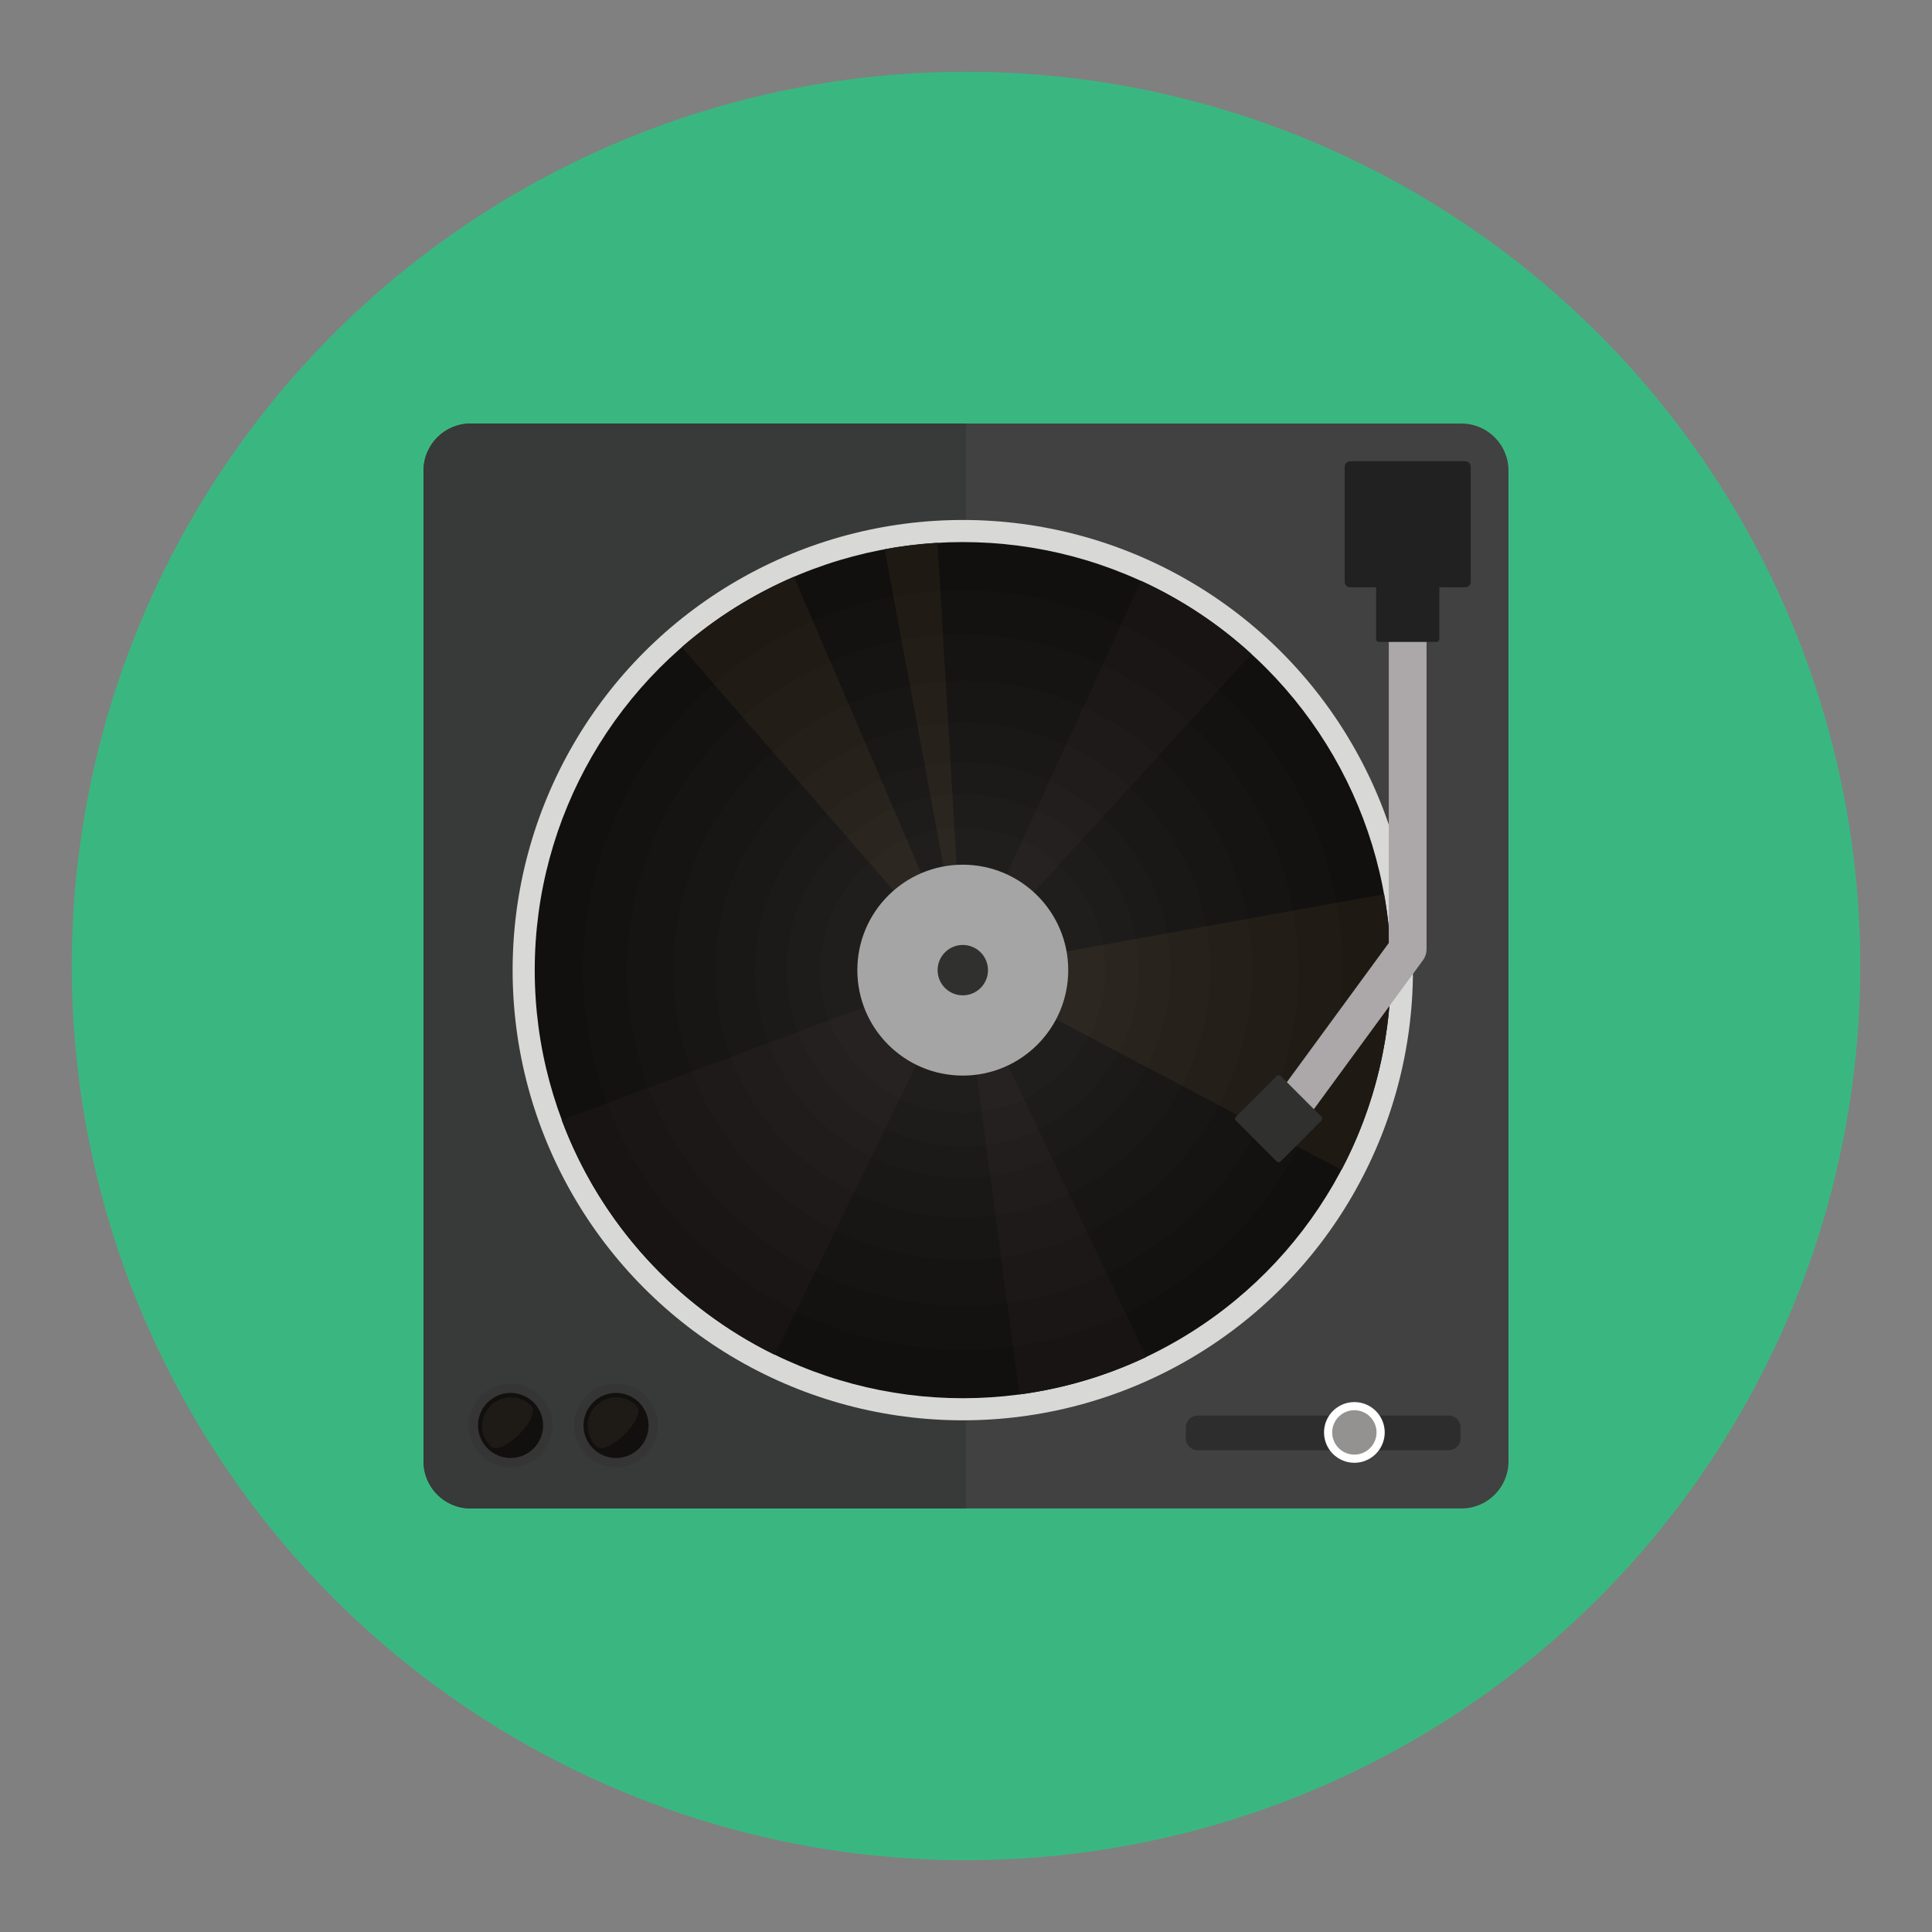 <?xml version="1.0" encoding="utf-8"?>
<!-- Generator: Adobe Illustrator 16.0.0, SVG Export Plug-In . SVG Version: 6.00 Build 0)  -->
<!DOCTYPE svg PUBLIC "-//W3C//DTD SVG 1.1//EN" "http://www.w3.org/Graphics/SVG/1.1/DTD/svg11.dtd">
<svg version="1.1" id="Layer_1" xmlns="http://www.w3.org/2000/svg" xmlns:xlink="http://www.w3.org/1999/xlink" x="0px" y="0px"
	 width="136.833px" height="136.833px" viewBox="0 0 136.833 136.833" style="enable-background:new 0 0 136.833 136.833;"
	 xml:space="preserve">
<rect x="0" y="0" width="136.833" height="136.833" fill="#808080" stroke="none"/>
<style type="text/css">
<![CDATA[
	.st0{fill:#7A5628;}
	.st1{fill:#49A0AE;}
	.st2{fill:#ACA8A9;}
	.st3{fill:#7DB6B7;}
	.st4{fill:#11100E;}
	.st5{fill:#7FCDCC;}
	.st6{fill:#E0DAD2;}
	.st7{fill:#E1E1E1;}
	.st8{fill:#13B3CA;}
	.st9{fill:#E3E4E5;}
	.st10{fill:#15B5AC;}
	.st11{fill:#E4B894;}
	.st12{fill:#E4C88F;}
	.st13{fill:#E4DED0;}
	.st14{fill:#4A86C5;}
	.st15{fill:#4ABC96;}
	.st16{fill:#171413;}
	.st17{fill:#E5CE27;}
	.st18{fill:#187070;}
	.st19{fill:#E7CB7C;}
	.st20{fill:#E7DDB3;}
	.st21{fill:#E7E9EA;}
	.st22{fill:#E84849;}
	.st23{fill:#E89423;}
	.st24{fill:#E8CC7C;}
	.st25{fill:#E8EAEB;}
	.st26{fill:#E97539;}
	.st27{fill:#E9C29C;}
	.st28{fill:#E9DC96;}
	.st29{fill:#B16E29;}
	.st30{opacity:0.01;}
	.st31{opacity:0.45;}
	.st32{fill:#1A1919;}
	.st33{fill:#B69B30;}
	.st34{fill:#EADD97;}
	.st35{fill:#EB9682;}
	.st36{fill:#B7B7B7;}
	.st37{fill:#EBD9A9;}
	.st38{fill:#1DA049;}
	.st39{fill:#1E1913;}
	.st40{fill:#1E1B17;}
	.st41{fill:#ECDAAA;}
	.st42{fill:#ECE6D5;}
	.st43{fill:#ED3351;}
	.st44{fill:#B9B9BA;}
	.st45{fill:#EDECED;}
	.st46{fill:#1FA85B;}
	.st47{fill:#EEE17F;}
	.st48{fill:#EEE4B8;}
	.st49{fill-rule:evenodd;clip-rule:evenodd;fill:#7FCDCC;}
	.st50{fill:#515252;}
	.st51{fill:#543A1A;}
	.st52{fill:#BB2025;}
	.st53{fill:#8C652E;}
	.st54{fill:#8C8C8C;}
	.st55{fill:#212121;}
	.st56{fill:#BF2126;}
	.st57{fill:#BFBEBE;}
	.st58{fill:#F0C418;}
	.st59{fill:#F0CF6A;}
	.st60{fill:#F0E3C8;}
	.st61{fill:#F1D069;}
	.st62{fill:#F1E4C8;}
	.st63{fill:#F2D083;}
	.st64{fill:#F3BB70;}
	.st65{fill:#F3C715;}
	.st66{fill:#F3D183;}
	.st67{fill:#258C8E;}
	.st68{fill:#25999B;}
	.st69{fill:#F4E028;}
	.st70{fill:#F59798;}
	.st71{fill:#F5DE57;}
	.st72{fill:#F6A2A3;}
	.st73{fill:#F6F7F7;}
	.st74{fill:#28999B;}
	.st75{fill:#F7DF56;}
	.st76{fill:#29A5AE;}
	.st77{fill:#F8B85C;}
	.st78{fill:#F8D648;}
	.st79{fill:#F8DC62;}
	.st80{fill:#F8E69B;}
	.st81{fill:#F8E9AB;}
	.st82{fill:#F8F3DC;}
	.st83{fill:#F9A11C;}
	.st84{fill:#F9A72F;}
	.st85{fill:#F9A731;}
	.st86{fill:#F9E478;}
	.st87{fill:#F9EC34;}
	.st88{fill:#92C7CB;}
	.st89{fill:#93574E;}
	.st90{fill:#939291;}
	.st91{fill:#C2D2D3;}
	.st92{fill:#C42126;}
	.st93{fill:#C47267;}
	.st94{fill:#C4C3C3;}
	.st95{fill:#C5A72E;}
	.st96{fill:#2B2B2B;}
	.st97{fill:#2B5C64;}
	.st98{fill:#FACB83;}
	.st99{fill:#2D2D2D;}
	.st100{fill:#FBEC68;}
	.st101{fill:#2D646D;}
	.st102{fill:#FBF3CE;}
	.st103{fill:#C8802A;}
	.st104{fill:#99999A;}
	.st105{fill:#C8C8C8;}
	.st106{fill-rule:evenodd;clip-rule:evenodd;fill:#59A29F;}
	.st107{fill:#99CED5;}
	.st108{fill:#FDF3D0;}
	.st109{fill:#2F8442;}
	.st110{fill:#60441D;}
	.st111{opacity:0.5;}
	.st112{opacity:0.6;}
	.st113{opacity:0.8;}
	.st114{fill:#FFCE80;}
	.st115{fill:#FFEBBF;}
	.st116{fill:#FFEEA5;}
	.st117{fill:#FFFFFA;}
	.st118{fill:#FFFFFF;}
	.st119{fill:#644421;}
	.st120{fill:none;}
	.st121{fill:#65A844;}
	.st122{fill:#CB4645;}
	.st123{fill:#69C8CF;}
	.st124{fill:#CCCBCB;}
	.st125{fill:#30302F;}
	.st126{fill:#9F7534;}
	.st127{fill:#9F77AA;}
	.st128{fill:#CECECD;}
	.st129{fill:#CECFD0;}
	.st130{fill:#336C75;}
	.st131{fill:#343433;}
	.st132{fill:#344E5D;}
	.st133{fill:#353535;}
	.st134{fill:#357180;}
	.st135{fill:#377CA5;}
	.st136{fill:#383939;}
	.st137{fill-rule:evenodd;clip-rule:evenodd;fill:#97D6D5;}
	.st138{fill:#388388;}
	.st139{fill:#6E5538;}
	.st140{fill:#00A79E;}
	.st141{fill:#D0A288;}
	.st142{fill:#D0E8D0;}
	.st143{fill:#D1AF2B;}
	.st144{fill:#D2B488;}
	.st145{fill:#D2D2D2;}
	.st146{fill-rule:evenodd;clip-rule:evenodd;fill:#63AAA5;}
	.st147{fill:#D3B85F;}
	.st148{fill:#D3B95F;}
	.st149{fill:#D3D3D3;}
	.st150{fill:#D54027;}
	.st151{fill:#3AB780;}
	.st152{fill:#D5BA8A;}
	.st153{fill:#D62127;}
	.st154{fill:#D68936;}
	.st155{fill:#3CB881;}
	.st156{fill:#D7D7D7;}
	.st157{fill:#D7DABA;}
	.st158{fill:#D8D8D7;}
	.st159{fill:#714D22;}
	.st160{fill:#A0D9DC;}
	.st161{fill:#A2D4DE;}
	.st162{fill:#A46434;}
	.st163{fill:#A4A4A4;}
	.st164{fill:#A6A5A5;}
	.st165{fill:#DAA9A3;}
	.st166{fill:#DBBA33;}
	.st167{fill:#DBD3BB;}
	.st168{fill:#DBDDDC;}
	.st169{fill:#DCBF8D;}
	.st170{fill:#DCC172;}
	.st171{fill:#DCDFE0;}
	.st172{fill:#DDC272;}
	.st173{fill:#DDD2A5;}
	.st174{fill:#DDDDDC;}
	.st175{fill:#DDDFE0;}
	.st176{fill:#414141;}
	.st177{fill:#DFC191;}
	.st178{fill:#DFDDDC;}
	.st179{fill:#DFE0E0;}
	.st180{fill:#DFE0E1;}
]]>
</style>
<g>
	<g>
		<g>
			<circle class="st151" cx="68.417" cy="68.417" r="63.333"/>
		</g>
	</g>
	<g>
		<g>
			<path class="st176" d="M106.838,103.503c0,1.842-1.493,3.334-3.335,3.334H33.33c-1.842,0-3.335-1.492-3.335-3.334V33.332
				c0-1.842,1.493-3.336,3.335-3.336h70.173c1.842,0,3.335,1.494,3.335,3.336V103.503z"/>
		</g>
		<g>
			<path class="st136" d="M68.413,106.837H33.33c-1.842,0-3.335-1.492-3.335-3.334V33.332c0-1.842,1.493-3.336,3.335-3.336h35.083
				V106.837z"/>
		</g>
		<g>
			<circle class="st158" cx="68.189" cy="68.71" r="31.883"/>
		</g>
		<g>
			<circle class="st4" cx="68.19" cy="68.71" r="30.318"/>
		</g>
		<g>
			<path class="st16" d="M68.189,68.71L54.87,95.953c-6.924-3.391-12.364-9.344-15.086-16.623L68.189,68.71z"/>
		</g>
		<g>
			<path class="st39" d="M68.19,68.71L48.287,45.832c2.386-2.072,5.071-3.748,7.945-4.982L68.19,68.71z"/>
		</g>
		<g>
			<path class="st16" d="M68.19,68.71l12.629-27.57c2.872,1.318,5.508,3.074,7.816,5.184L68.19,68.71z"/>
		</g>
		<g>
			<path class="st16" d="M68.188,68.71l13.004,27.395c-2.856,1.354-5.895,2.244-8.994,2.656L68.188,68.71z"/>
		</g>
		<g>
			<path class="st39" d="M68.189,68.71l29.841-5.379c1.186,6.607,0.158,13.504-3.016,19.523L68.189,68.71z"/>
		</g>
		<g>
			<path class="st39" d="M68.19,68.71l-5.534-29.813c1.239-0.229,2.489-0.381,3.742-0.453L68.19,68.71z"/>
		</g>
		<g class="st30">
			<circle class="st178" cx="68.19" cy="68.71" r="26.9"/>
		</g>
		<g class="st30">
			<circle class="st178" cx="68.189" cy="68.71" r="23.779"/>
		</g>
		<g class="st30">
			<circle class="st178" cx="68.19" cy="68.71" r="20.51"/>
		</g>
		<g class="st30">
			<circle class="st178" cx="68.189" cy="68.71" r="17.538"/>
		</g>
		<g class="st30">
			<circle class="st178" cx="68.189" cy="68.71" r="14.714"/>
		</g>
		<g class="st30">
			<circle class="st178" cx="68.19" cy="68.71" r="12.485"/>
		</g>
		<g class="st30">
			<circle class="st178" cx="68.189" cy="68.71" r="10.107"/>
		</g>
		<g>
			<circle class="st164" cx="68.189" cy="68.71" r="7.468"/>
		</g>
		<g>
			<circle class="st125" cx="68.19" cy="68.71" r="1.784"/>
		</g>
		<g>
			<g>
				<path class="st2" d="M91.968,79.113c-0.274,0-0.551-0.084-0.789-0.258c-0.596-0.438-0.725-1.273-0.289-1.869l7.469-10.199
					V44.783c0-0.738,0.6-1.338,1.338-1.338s1.338,0.6,1.338,1.338v22.441c0,0.283-0.091,0.561-0.259,0.789l-7.728,10.553
					C92.786,78.923,92.38,79.113,91.968,79.113z"/>
			</g>
		</g>
		<g>
			<g>
				<path class="st55" d="M104.163,41.208c0,0.213-0.175,0.387-0.387,0.387h-8.151c-0.214,0-0.388-0.174-0.388-0.387v-8.152
					c0-0.211,0.174-0.387,0.388-0.387h8.151c0.212,0,0.387,0.176,0.387,0.387V41.208z"/>
			</g>
			<g>
				<path class="st55" d="M101.94,45.271c0,0.109-0.087,0.195-0.194,0.195h-4.092c-0.107,0-0.194-0.086-0.194-0.195v-4.09
					c0-0.107,0.087-0.195,0.194-0.195h4.092c0.107,0,0.194,0.088,0.194,0.195V45.271z"/>
			</g>
		</g>
		<g>
			<g>
				<circle class="st133" cx="36.163" cy="100.958" r="2.972"/>
			</g>
			<g>
				<circle class="st4" cx="36.162" cy="100.958" r="2.304"/>
			</g>
			<g>
				<path class="st40" d="M34.745,102.421c-0.791-0.791-0.791-2.074,0-2.863c0.792-0.793,2.072-0.789,2.865,0
					C38.399,100.347,35.535,103.21,34.745,102.421z"/>
			</g>
		</g>
		<g>
			<g>
				<circle class="st133" cx="43.631" cy="100.958" r="2.973"/>
			</g>
			<g>
				<circle class="st4" cx="43.631" cy="100.958" r="2.304"/>
			</g>
			<g>
				<path class="st40" d="M42.214,102.421c-0.791-0.791-0.791-2.074,0-2.863c0.791-0.793,2.072-0.789,2.864,0
					C45.867,100.347,43.003,103.21,42.214,102.421z"/>
			</g>
		</g>
		<g>
			<g>
				<g>
					<path class="st99" d="M84.827,102.71c-0.465,0-0.842-0.377-0.842-0.844v-0.768c0-0.467,0.377-0.842,0.842-0.842h17.775
						c0.464,0,0.842,0.375,0.842,0.842v0.768c0,0.467-0.378,0.844-0.842,0.844H84.827z"/>
				</g>
			</g>
			<g>
				<g>
					<circle class="st90" cx="95.921" cy="101.451" r="1.861"/>
				</g>
				<g>
					<path class="st118" d="M95.921,103.601c-1.185,0-2.148-0.965-2.148-2.15s0.964-2.15,2.148-2.15c1.187,0,2.151,0.965,2.151,2.15
						S97.107,103.601,95.921,103.601z M95.921,99.878c-0.866,0-1.57,0.705-1.57,1.572s0.704,1.572,1.57,1.572
						c0.868,0,1.573-0.705,1.573-1.572S96.789,99.878,95.921,99.878z"/>
				</g>
			</g>
		</g>
		<g>
			<path class="st125" d="M90.698,82.259c-0.076,0.076-0.199,0.076-0.275,0.002l-2.893-2.895c-0.076-0.076-0.076-0.199,0-0.275
				l2.893-2.893c0.075-0.074,0.199-0.076,0.275,0l2.893,2.893c0.076,0.076,0.075,0.201,0,0.275L90.698,82.259z"/>
		</g>
	</g>
</g>
</svg>
